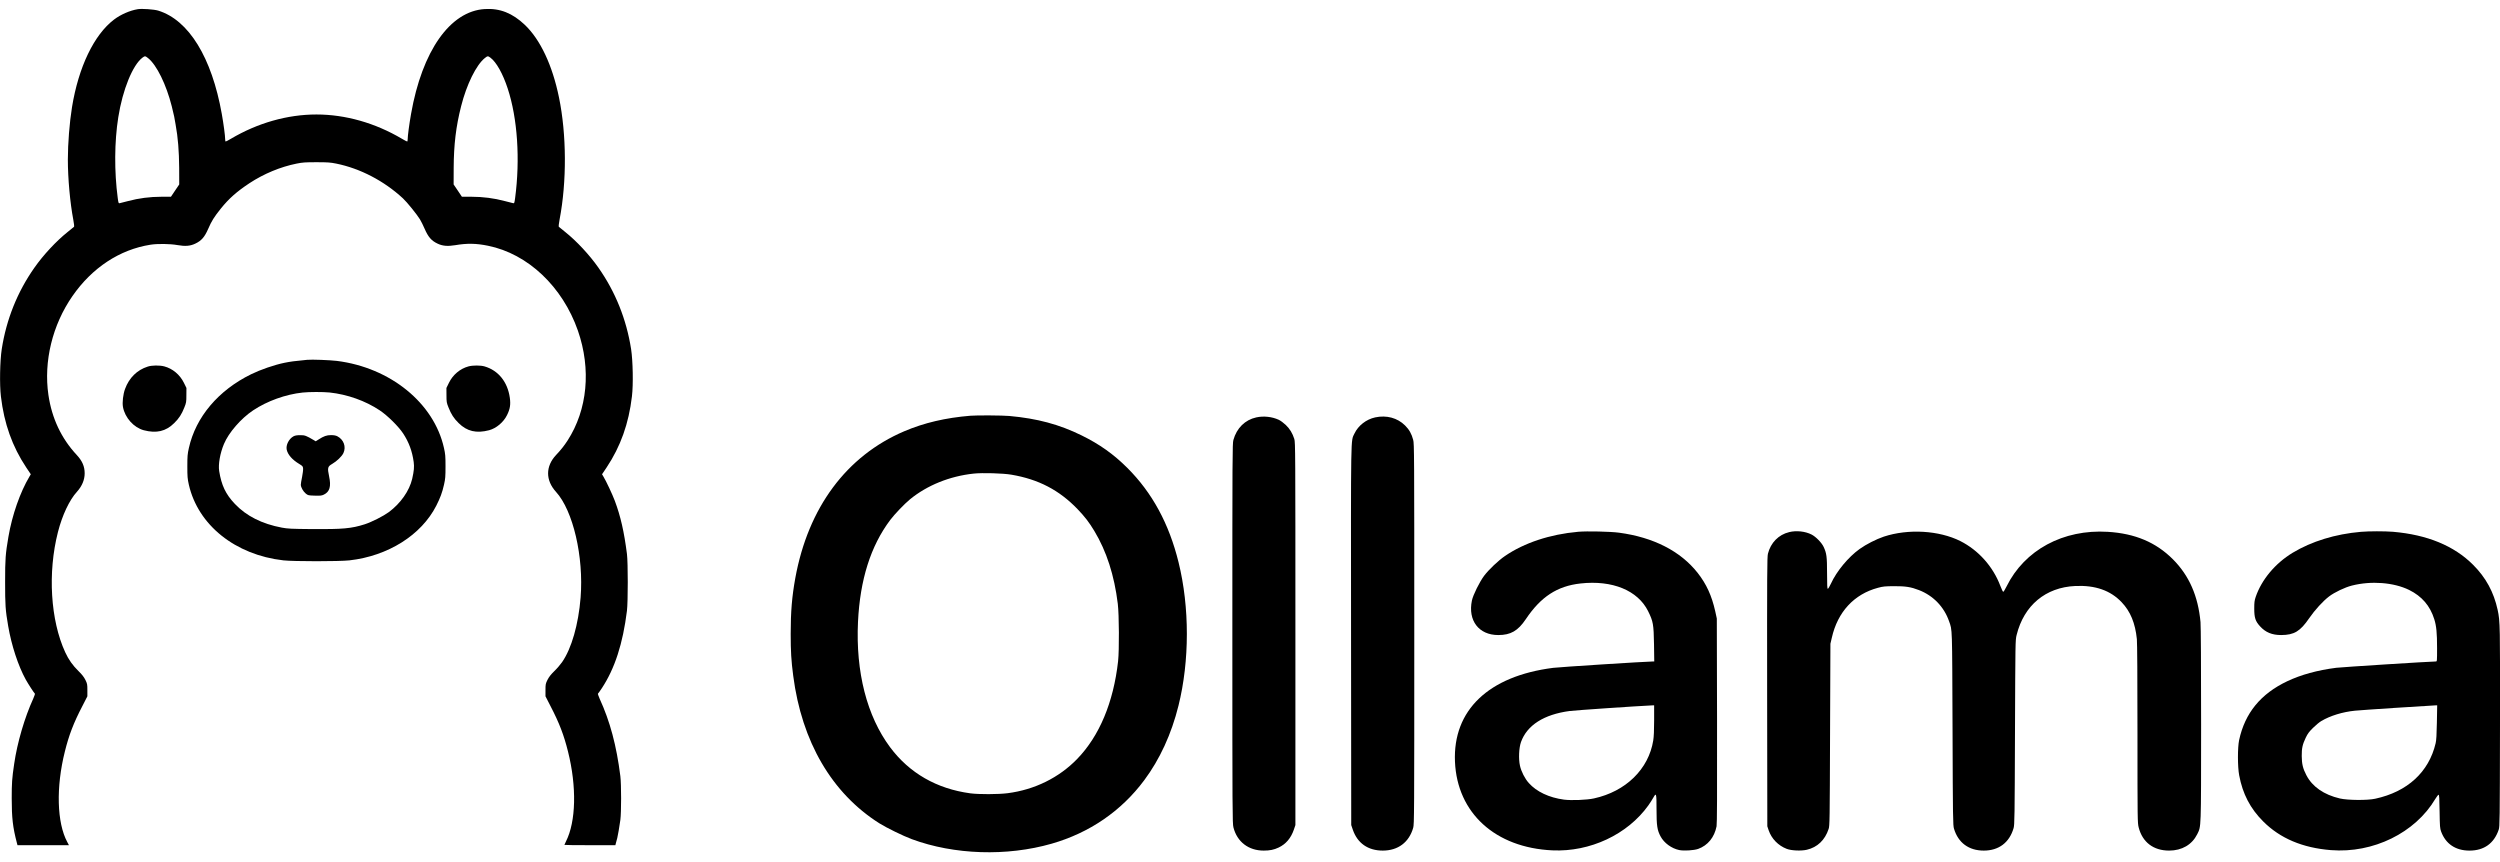 <?xml version="1.0" standalone="no"?>
<!DOCTYPE svg PUBLIC "-//W3C//DTD SVG 20010904//EN"
 "http://www.w3.org/TR/2001/REC-SVG-20010904/DTD/svg10.dtd">
<svg version="1.0" xmlns="http://www.w3.org/2000/svg"
 width="4387pt" height="1512pt" viewBox="222.985 107.171 4163.815 1405.347"
 preserveAspectRatio="xMidYMid meet">

<g transform="translate(0,1512) scale(0.1,-0.1)"
fill="#000000" stroke="none">
<path d="M4525 14044 c-130 -21 -286 -89 -396 -173 -333 -253 -591 -790 -700
-1459 -41 -253 -69 -604 -69 -872 0 -316 37 -720 90 -999 12 -62 18 -117 13
-121 -4 -4 -53 -44 -108 -88 -188 -150 -403 -381 -551 -592 -284 -403 -468
-861 -545 -1357 -30 -196 -38 -592 -14 -788 53 -452 189 -834 422 -1184 l76
-113 -22 -37 c-156 -262 -289 -641 -351 -1005 -49 -288 -55 -365 -55 -751 0
-389 5 -466 51 -735 55 -322 167 -663 292 -890 41 -74 141 -228 153 -236 4 -2
-8 -39 -27 -82 -144 -315 -267 -734 -318 -1087 -36 -242 -41 -320 -41 -575 0
-325 18 -483 86 -742 l10 -38 428 0 429 0 -28 53 c-173 320 -189 914 -40 1507
68 274 145 475 289 752 l86 168 0 103 c0 96 -2 107 -33 170 -24 48 -56 89
-113 145 -97 94 -167 193 -223 315 -246 534 -294 1327 -121 2003 72 282 191
533 316 670 85 94 129 199 129 308 0 113 -40 206 -130 303 -258 276 -417 612
-474 1003 -81 557 66 1164 400 1645 327 472 786 775 1299 856 115 19 330 16
450 -6 131 -23 213 -16 297 24 104 49 156 110 217 250 54 125 96 193 209 334
136 169 267 284 477 423 240 157 513 271 785 326 99 20 145 23 330 23 185 0
231 -3 330 -23 399 -81 795 -287 1111 -579 68 -63 231 -265 283 -349 20 -33
55 -103 77 -155 61 -140 113 -201 217 -250 81 -39 166 -47 292 -26 199 34 352
31 547 -9 664 -134 1242 -681 1498 -1414 223 -643 160 -1316 -172 -1830 -56
-87 -112 -157 -193 -243 -175 -187 -175 -419 -1 -611 286 -313 465 -1083 411
-1762 -36 -448 -151 -849 -309 -1076 -28 -40 -86 -108 -130 -150 -57 -56 -89
-97 -113 -145 -31 -63 -33 -74 -33 -170 l0 -103 86 -168 c144 -277 221 -478
289 -752 147 -585 134 -1167 -34 -1498 -14 -28 -26 -54 -26 -57 0 -3 191 -5
425 -5 l424 0 11 43 c6 23 16 58 21 78 11 44 33 174 51 299 17 126 17 590 0
730 -64 508 -171 911 -346 1292 -19 43 -31 80 -27 82 5 3 33 43 63 88 218 330
352 745 420 1293 18 151 18 800 0 945 -48 374 -106 628 -202 885 -40 107 -146
333 -191 406 l-22 37 76 113 c233 350 369 732 422 1184 24 196 16 592 -14 788
-78 497 -261 953 -545 1357 -148 211 -363 442 -551 592 -55 44 -104 84 -108
88 -5 4 1 59 13 121 121 631 117 1418 -10 2033 -110 536 -310 962 -568 1208
-206 196 -416 280 -668 264 -578 -34 -1044 -699 -1228 -1747 -30 -169 -56
-367 -56 -421 0 -21 -4 -38 -9 -38 -5 0 -44 20 -86 45 -446 264 -942 405
-1425 405 -483 0 -979 -141 -1425 -405 -42 -25 -81 -45 -86 -45 -5 0 -9 17 -9
38 0 56 -27 260 -56 421 -167 941 -550 1564 -1059 1721 -70 21 -269 35 -340
24z m170 -814 c144 -114 304 -440 396 -805 17 -66 35 -142 40 -170 4 -27 15
-88 24 -135 39 -212 57 -441 59 -720 l1 -275 -69 -102 -69 -103 -161 0 c-188
0 -375 -24 -554 -72 -64 -16 -126 -32 -138 -35 -19 -4 -22 2 -33 84 -59 445
-56 938 9 1348 72 457 240 871 404 993 39 29 46 28 91 -8z m5702 7 c99 -73
208 -267 289 -515 163 -496 209 -1177 123 -1825 -11 -82 -14 -88 -33 -84 -12
3 -74 19 -138 35 -179 48 -366 72 -554 72 l-161 0 -69 103 -69 102 1 275 c2
388 38 691 124 1028 91 362 252 688 395 802 45 36 52 37 92 7z"/>
<path d="M7345 8204 c-217 -21 -276 -29 -380 -50 -169 -35 -395 -113 -552
-190 -546 -267 -922 -712 -1037 -1227 -23 -102 -26 -136 -26 -308 0 -170 3
-207 25 -304 153 -673 773 -1170 1575 -1261 174 -19 926 -19 1100 0 644 73
1198 422 1447 912 66 131 98 216 128 349 22 97 25 134 25 304 0 172 -3 206
-26 308 -167 748 -893 1337 -1783 1449 -116 14 -420 26 -496 18z m374 -544
c297 -32 596 -138 836 -298 129 -86 311 -266 389 -384 96 -146 151 -295 176
-476 11 -83 5 -146 -25 -280 -47 -200 -193 -409 -390 -555 -92 -67 -283 -164
-400 -202 -222 -71 -367 -84 -885 -80 -338 3 -398 6 -495 24 -331 62 -593 194
-783 395 -154 162 -224 310 -262 549 -17 111 15 295 80 450 79 189 283 424
485 559 234 156 542 267 825 297 109 12 340 12 449 1z"/>
<path d="M7118 6930 c-76 -41 -129 -145 -113 -222 18 -83 91 -167 205 -236 61
-37 65 -42 68 -79 2 -22 -6 -85 -17 -141 -12 -55 -21 -113 -21 -129 1 -43 41
-113 83 -147 37 -30 44 -31 148 -34 95 -3 115 -1 153 17 98 48 123 136 87 305
-30 141 -24 163 51 206 79 46 163 127 188 182 48 105 4 224 -102 279 -26 13
-58 19 -105 19 -73 0 -120 -17 -206 -72 l-49 -31 -31 19 c-127 75 -150 84
-227 83 -55 0 -85 -5 -112 -19z"/>
<path d="M4690 8091 c-177 -56 -309 -186 -377 -371 -33 -88 -49 -227 -35 -302
33 -179 180 -342 347 -387 210 -55 367 -19 506 119 81 79 125 148 169 260 32
79 34 93 34 205 l1 120 -42 86 c-67 136 -188 237 -328 274 -79 20 -206 19
-275 -4z"/>
<path d="M10031 8094 c-137 -37 -259 -139 -324 -273 l-42 -86 1 -120 c0 -112
2 -126 34 -205 44 -112 88 -181 169 -260 139 -138 296 -174 506 -119 121 32
242 134 300 253 50 101 62 174 46 289 -37 263 -191 454 -420 521 -67 20 -197
20 -270 0z"/>
<path d="M18395 7273 c-416 -34 -774 -118 -1105 -259 -961 -410 -1600 -1270
-1814 -2444 -56 -310 -77 -561 -77 -930 0 -291 9 -448 42 -698 142 -1098 643
-1956 1434 -2457 117 -74 400 -212 540 -264 707 -262 1584 -290 2330 -76 631
181 1160 543 1543 1058 258 346 453 769 570 1242 185 744 186 1638 1 2387
-158 642 -438 1158 -854 1573 -229 228 -461 393 -760 540 -374 184 -739 282
-1205 324 -104 10 -546 13 -645 4z m680 -982 c452 -77 795 -256 1100 -572 121
-126 194 -220 281 -365 204 -339 333 -739 391 -1214 22 -184 25 -769 5 -955
-77 -686 -311 -1246 -681 -1628 -303 -313 -709 -513 -1159 -571 -156 -20 -478
-21 -622 -2 -560 76 -1014 337 -1335 767 -387 519 -575 1253 -535 2091 34 701
211 1261 536 1694 74 98 237 268 329 344 286 234 661 386 1060 429 146 16 490
6 630 -18z"/>
<path d="M23153 7245 c-187 -41 -326 -178 -381 -377 -16 -59 -17 -251 -17
-3223 0 -2990 1 -3164 18 -3229 61 -240 251 -386 504 -386 102 0 171 14 249
51 120 57 204 155 253 297 l26 77 0 3185 c0 3063 -1 3187 -18 3245 -30 95 -74
169 -143 235 -35 33 -87 72 -118 86 -112 51 -251 66 -373 39z"/>
<path d="M25133 7245 c-148 -32 -282 -137 -344 -268 -63 -136 -60 89 -57
-3372 l3 -3150 26 -76 c77 -226 253 -349 499 -349 255 0 438 138 507 380 17
62 18 191 18 3230 0 3001 -1 3168 -18 3230 -28 104 -65 170 -136 241 -127 126
-308 175 -498 134z"/>
<path d="M28515 5340 c-471 -42 -896 -183 -1219 -403 -112 -77 -268 -225 -347
-329 -77 -103 -185 -321 -204 -413 -69 -334 115 -575 439 -575 207 0 328 70
459 265 250 373 523 551 910 594 531 59 956 -115 1128 -464 83 -169 91 -214
97 -547 l4 -288 -23 0 c-102 0 -1561 -93 -1659 -106 -1079 -137 -1674 -706
-1637 -1564 37 -855 672 -1432 1622 -1476 627 -29 1252 264 1599 749 30 43 68
101 82 128 50 90 54 75 54 -194 0 -270 11 -346 67 -450 59 -111 183 -201 311
-228 80 -16 242 -6 315 19 161 58 271 193 307 377 8 44 10 507 8 1760 l-4
1700 -26 120 c-59 262 -146 452 -292 639 -285 363 -736 594 -1311 671 -142 19
-535 28 -680 15z m1265 -3137 c0 -171 -5 -276 -15 -339 -77 -478 -457 -849
-988 -965 -117 -26 -377 -36 -499 -20 -247 33 -457 132 -586 277 -65 72 -126
192 -147 289 -25 113 -17 295 17 392 100 281 382 461 811 518 90 12 1116 82
1380 94 l27 1 0 -247z"/>
<path d="M32028 5334 c-175 -42 -307 -176 -353 -360 -13 -53 -15 -321 -13
-2300 l3 -2239 22 -66 c49 -142 159 -255 301 -310 78 -30 240 -37 335 -15 176
41 302 161 363 346 18 52 19 137 24 1570 l6 1515 23 99 c97 431 371 727 769
833 85 23 117 26 267 27 189 1 282 -13 415 -65 238 -92 418 -278 502 -519 55
-158 51 -54 58 -1790 5 -1506 7 -1609 24 -1665 70 -235 247 -365 496 -365 250
0 427 133 497 375 16 56 18 174 23 1595 6 1517 6 1536 27 1620 122 494 483
795 978 817 332 15 586 -74 772 -271 146 -153 226 -348 253 -615 6 -66 10
-628 10 -1580 0 -1439 1 -1480 20 -1555 63 -247 246 -386 507 -386 213 0 381
98 468 272 67 137 64 60 65 1828 0 985 -4 1637 -10 1705 -40 435 -189 775
-459 1046 -284 284 -631 430 -1084 458 -743 46 -1388 -302 -1688 -911 -24 -49
-48 -88 -55 -88 -6 0 -27 44 -48 99 -122 323 -365 594 -666 746 -354 178 -870
208 -1275 74 -125 -42 -293 -127 -403 -206 -187 -134 -383 -370 -477 -576 -22
-48 -46 -87 -52 -87 -10 0 -13 58 -13 258 0 279 -8 335 -57 440 -33 71 -130
170 -201 206 -106 54 -254 70 -374 40z"/>
<path d="M41550 5339 c-426 -37 -819 -158 -1136 -349 -290 -176 -516 -446
-615 -735 -20 -59 -24 -89 -24 -195 0 -152 19 -210 97 -295 92 -101 199 -145
351 -145 217 1 317 61 468 282 93 135 229 284 329 360 91 70 266 153 381 182
322 82 697 53 954 -73 212 -105 348 -263 418 -486 36 -114 47 -229 47 -482 0
-219 0 -223 -21 -223 -93 0 -1566 -94 -1657 -105 -318 -41 -586 -115 -817
-224 -443 -210 -705 -530 -802 -981 -26 -121 -26 -444 1 -585 57 -309 185
-555 401 -770 280 -281 657 -440 1127 -477 704 -56 1403 287 1739 853 23 38
47 69 54 69 11 0 14 -58 17 -277 4 -256 6 -283 26 -337 76 -205 241 -316 472
-316 242 0 410 120 487 350 17 52 18 132 21 1695 3 1707 2 1774 -39 1964 -65
297 -195 537 -409 751 -317 317 -763 501 -1335 550 -138 11 -397 11 -535 -1z
m1267 -3171 c-4 -206 -9 -301 -21 -350 -112 -479 -469 -808 -1006 -924 -129
-29 -459 -26 -588 4 -266 62 -460 196 -559 388 -58 111 -76 187 -77 319 -1
131 13 192 66 304 33 69 56 100 122 165 45 45 107 96 138 114 148 88 353 151
558 172 88 10 1188 82 1344 89 l28 1 -5 -282z"/>
</g>
</svg>
